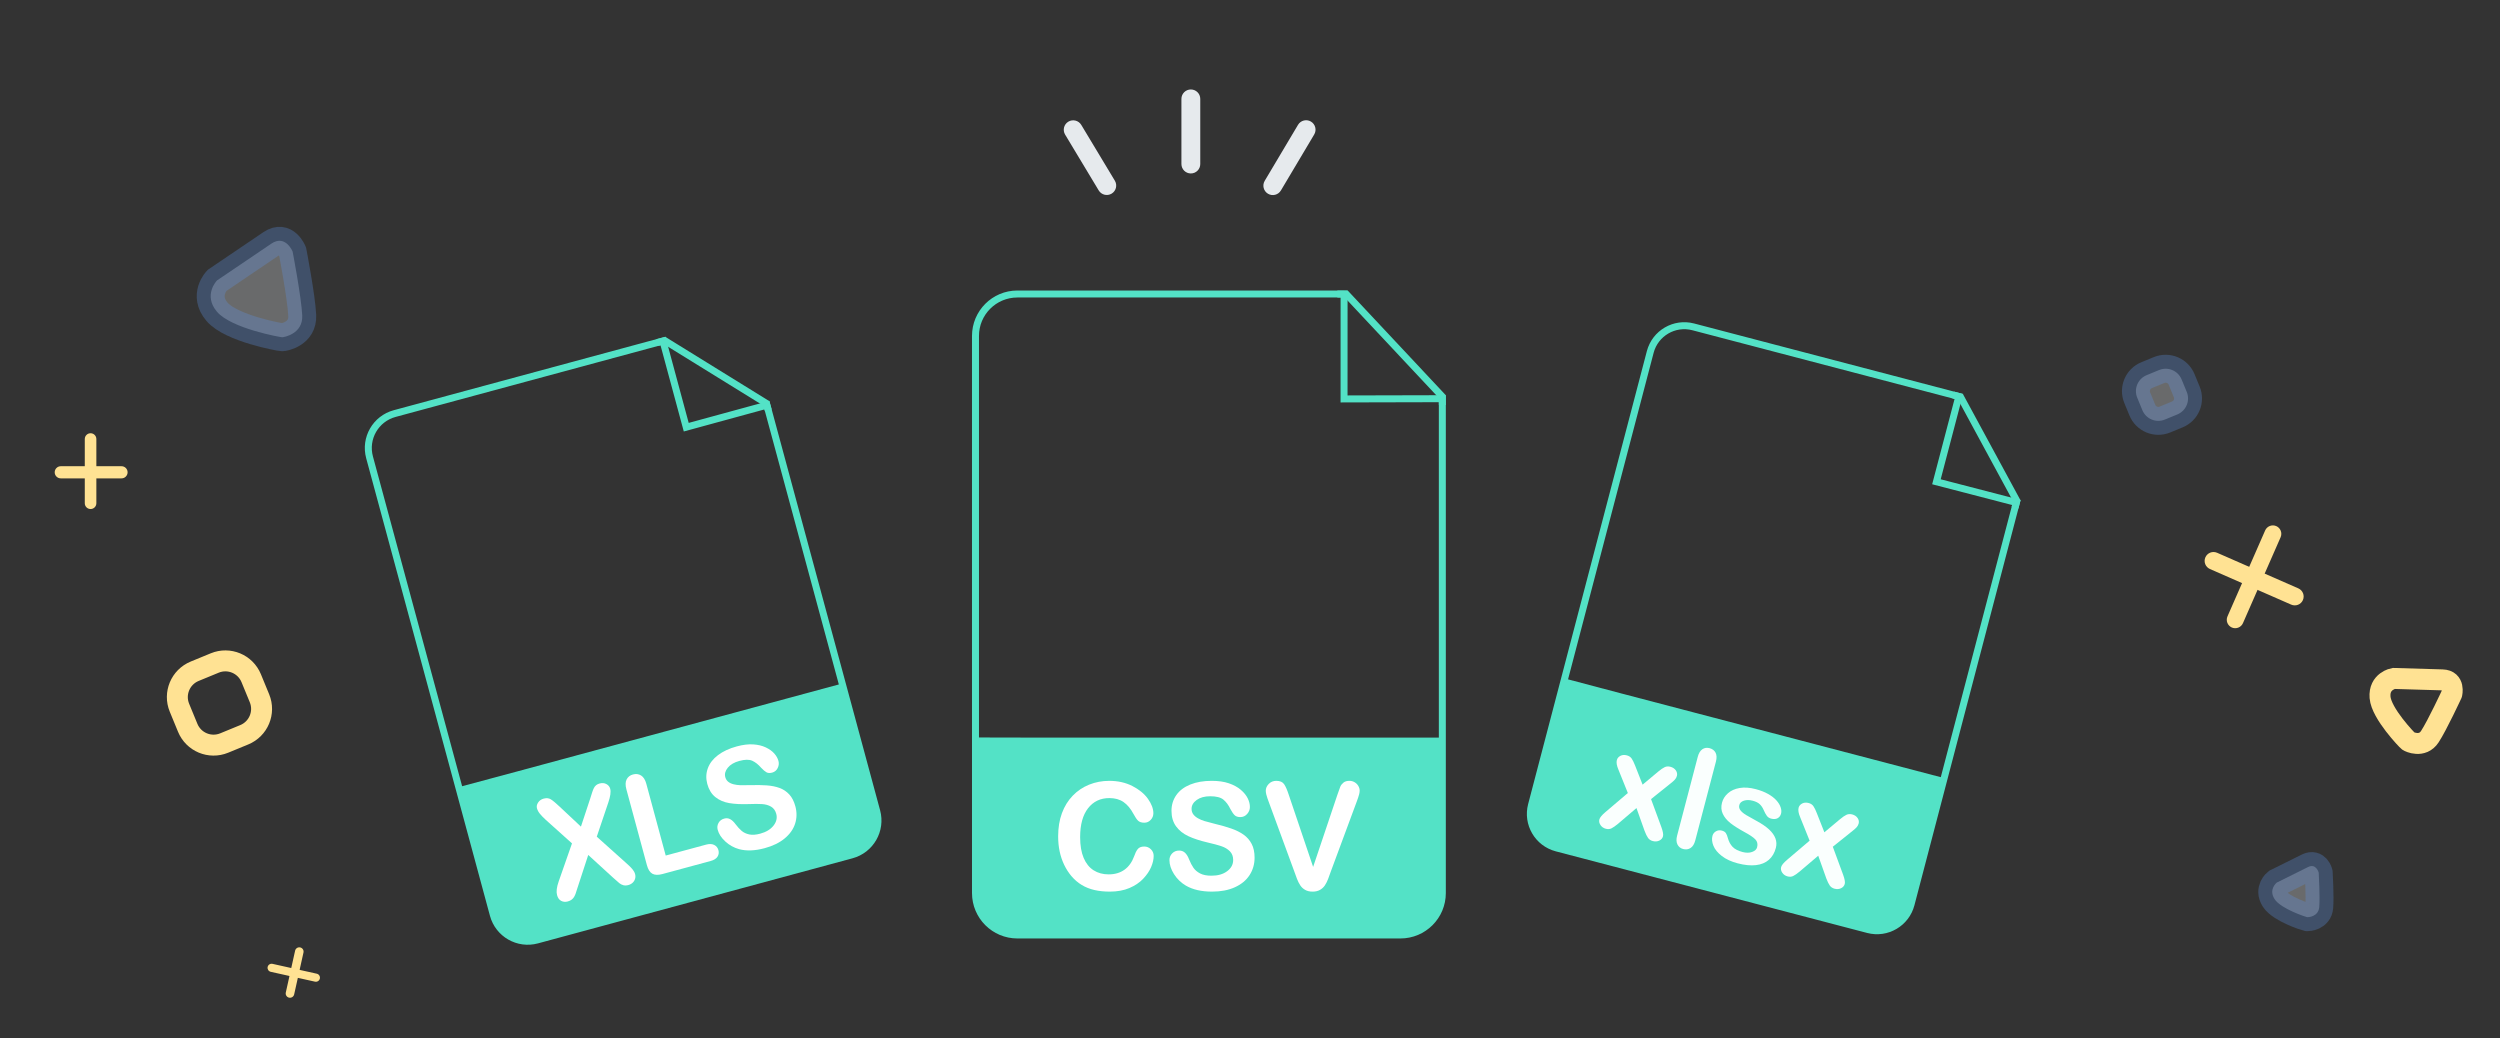 <?xml version="1.0" encoding="utf-8"?>
<!-- Generator: Adobe Illustrator 16.0.0, SVG Export Plug-In . SVG Version: 6.00 Build 0)  -->
<!DOCTYPE svg PUBLIC "-//W3C//DTD SVG 1.1//EN" "http://www.w3.org/Graphics/SVG/1.1/DTD/svg11.dtd">
<svg version="1.1" id="Capa_1" xmlns="http://www.w3.org/2000/svg" xmlns:xlink="http://www.w3.org/1999/xlink" x="0px" y="0px"
	 width="358px" height="148.664px" viewBox="-32.833 -24.628 358 148.664" enable-background="new -32.833 -24.628 358 148.664"
	 xml:space="preserve">
<rect x="-32.833" y="-24.628" width="358" height="148.664" fill="#333333" stroke="none"/>
<g id="Capa_2" display="none">
	<g id="FmsADz.tif" display="inline">
	</g>
</g>
<path fill="#53E2C6" d="M173.735,103.261c0,3.313-2.687,6-6,6h-54.877c-3.314,0-6-2.687-6-6V87c0-0.595-0.014-5.48-0.016-6.022
	c2.331,0.01,7.206,0.022,10.039,0.022h56.828c-0.016,3.435,0.025,2.687,0.025,6V103.261z"/>
<polyline fill="none" stroke="#53E2C6" stroke-miterlimit="10" points="173.709,33.375 173.7,32.156 159.95,17.484 158.673,17.473 
	"/>
<path fill="none" stroke="#53E2C6" stroke-miterlimit="10" d="M173.709,103.261c0,3.313-2.687,6-6,6h-54.852c-3.314,0-6-2.687-6-6
	V23.473c0-3.313,2.686-6,6-6h46.783L159.635,32.5l14.074-0.035V103.261z"/>
<g>
	<path fill="#FFFFFF" d="M132.372,97.944c0,0.488-0.12,1.018-0.361,1.586c-0.24,0.568-0.619,1.127-1.135,1.674
		c-0.517,0.549-1.176,0.993-1.979,1.335c-0.802,0.342-1.736,0.513-2.805,0.513c-0.809,0-1.545-0.077-2.207-0.23
		c-0.663-0.153-1.266-0.393-1.806-0.717s-1.038-0.752-1.491-1.281c-0.404-0.482-0.75-1.021-1.036-1.617
		c-0.286-0.597-0.501-1.233-0.644-1.91c-0.143-0.676-0.215-1.395-0.215-2.156c0-1.234,0.18-2.34,0.539-3.316
		c0.359-0.977,0.874-1.812,1.544-2.506s1.454-1.223,2.354-1.585s1.859-0.544,2.878-0.544c1.241,0,2.348,0.248,3.317,0.743
		c0.969,0.496,1.713,1.107,2.229,1.836c0.517,0.729,0.775,1.418,0.775,2.066c0,0.356-0.127,0.67-0.377,0.942
		c-0.252,0.272-0.555,0.408-0.911,0.408c-0.397,0-0.696-0.095-0.895-0.282c-0.198-0.189-0.421-0.514-0.665-0.974
		c-0.404-0.761-0.881-1.329-1.428-1.706c-0.548-0.377-1.223-0.565-2.025-0.565c-1.276,0-2.293,0.485-3.051,1.455
		c-0.756,0.97-1.135,2.348-1.135,4.134c0,1.193,0.168,2.186,0.502,2.977c0.336,0.793,0.81,1.384,1.424,1.774
		c0.613,0.391,1.332,0.586,2.155,0.586c0.894,0,1.648-0.222,2.266-0.665c0.618-0.442,1.083-1.094,1.397-1.951
		c0.133-0.404,0.297-0.734,0.492-0.988c0.195-0.256,0.509-0.383,0.941-0.383c0.369,0,0.688,0.129,0.952,0.387
		C132.239,97.24,132.372,97.562,132.372,97.944z"/>
	<path fill="#FFFFFF" d="M146.823,98.186c0,0.928-0.238,1.762-0.717,2.501c-0.477,0.74-1.178,1.318-2.098,1.737
		c-0.922,0.419-2.014,0.628-3.275,0.628c-1.514,0-2.764-0.286-3.746-0.858c-0.698-0.411-1.266-0.961-1.701-1.647
		c-0.436-0.688-0.654-1.355-0.654-2.004c0-0.377,0.131-0.7,0.393-0.969s0.596-0.402,1-0.402c0.328,0,0.605,0.104,0.832,0.313
		s0.42,0.521,0.58,0.932c0.195,0.488,0.406,0.896,0.633,1.224c0.227,0.328,0.547,0.599,0.959,0.812
		c0.41,0.213,0.951,0.319,1.621,0.319c0.922,0,1.67-0.215,2.244-0.644c0.576-0.429,0.863-0.964,0.863-1.606
		c0-0.51-0.154-0.922-0.465-1.24c-0.311-0.317-0.711-0.56-1.203-0.727c-0.492-0.168-1.15-0.346-1.973-0.534
		c-1.104-0.259-2.025-0.56-2.768-0.905c-0.744-0.346-1.334-0.816-1.77-1.412c-0.436-0.598-0.654-1.338-0.654-2.225
		c0-0.844,0.23-1.594,0.691-2.25s1.127-1.16,1.998-1.512c0.873-0.353,1.898-0.529,3.078-0.529c0.941,0,1.756,0.117,2.443,0.351
		c0.686,0.234,1.256,0.544,1.711,0.932c0.453,0.387,0.783,0.793,0.994,1.219c0.209,0.425,0.312,0.84,0.312,1.245
		c0,0.37-0.131,0.702-0.393,0.999s-0.588,0.445-0.979,0.445c-0.355,0-0.625-0.09-0.811-0.268c-0.184-0.178-0.385-0.469-0.602-0.873
		c-0.279-0.579-0.613-1.031-1.004-1.355s-1.02-0.487-1.885-0.487c-0.801,0-1.449,0.176-1.941,0.529
		c-0.49,0.352-0.736,0.776-0.736,1.271c0,0.308,0.084,0.571,0.25,0.795c0.168,0.224,0.398,0.415,0.691,0.575
		c0.293,0.161,0.59,0.287,0.889,0.377c0.301,0.092,0.797,0.224,1.486,0.398c0.865,0.202,1.648,0.426,2.35,0.67
		s1.297,0.54,1.789,0.889c0.492,0.35,0.875,0.791,1.152,1.324C146.686,96.757,146.823,97.411,146.823,98.186z"/>
	<path fill="#FFFFFF" d="M151.732,89.228l3.475,10.287l3.484-10.36c0.182-0.544,0.317-0.922,0.408-1.135s0.24-0.404,0.45-0.576
		c0.209-0.171,0.495-0.256,0.857-0.256c0.266,0,0.512,0.066,0.738,0.199c0.227,0.132,0.404,0.309,0.533,0.528
		s0.194,0.441,0.194,0.665c0,0.153-0.021,0.319-0.063,0.497c-0.042,0.178-0.094,0.352-0.156,0.523
		c-0.063,0.171-0.126,0.347-0.188,0.529l-3.716,10.025c-0.132,0.383-0.265,0.748-0.397,1.094c-0.133,0.345-0.286,0.648-0.46,0.91
		c-0.175,0.262-0.406,0.477-0.696,0.643c-0.289,0.168-0.644,0.252-1.062,0.252c-0.419,0-0.773-0.082-1.062-0.246
		c-0.29-0.164-0.523-0.38-0.701-0.648s-0.333-0.574-0.466-0.916s-0.266-0.705-0.397-1.088l-3.652-9.942
		c-0.062-0.181-0.127-0.359-0.193-0.534s-0.122-0.363-0.168-0.565c-0.045-0.202-0.067-0.373-0.067-0.513
		c0-0.356,0.143-0.68,0.429-0.974c0.286-0.293,0.646-0.439,1.078-0.439c0.53,0,0.905,0.163,1.125,0.487
		S151.501,88.516,151.732,89.228z"/>
</g>
<path fill="#53E2C6" d="M92.737,91.529c0.736,2.722-0.874,5.524-3.595,6.261l-45.07,12.191c-2.722,0.736-5.525-0.873-6.261-3.596
	l-3.612-13.354c-0.132-0.487-1.228-4.497-1.35-4.942c1.917-0.51,5.923-1.583,8.25-2.212l46.672-12.624
	c0.75,2.824,0.618,2.2,1.354,4.922L92.737,91.529z"/>
<polyline fill="none" stroke="#53E2C6" stroke-miterlimit="10" points="77.191,34.139 76.912,33.14 62.36,24.145 61.309,24.419 "/>
<path fill="none" stroke="#53E2C6" stroke-miterlimit="10" d="M92.716,91.535c0.736,2.721-0.874,5.524-3.595,6.261l-45.049,12.186
	c-2.722,0.736-5.525-0.873-6.261-3.596L20.086,40.857c-0.736-2.722,0.873-5.524,3.595-6.261l38.423-10.393l3.333,12.343
	l11.551-3.156L92.716,91.535z"/>
<g>
	<path fill="#FFFFFF" d="M47.166,101.609l1.91-5.464l-3.766-3.381c-0.357-0.33-0.638-0.621-0.84-0.873
		c-0.202-0.252-0.339-0.51-0.41-0.772c-0.073-0.269-0.018-0.544,0.165-0.824c0.183-0.28,0.447-0.467,0.793-0.561
		c0.398-0.107,0.739-0.074,1.024,0.1c0.285,0.175,0.708,0.526,1.271,1.056l3.044,2.854l1.334-4.038
		c0.108-0.339,0.2-0.629,0.276-0.87c0.076-0.241,0.157-0.445,0.242-0.613c0.085-0.167,0.194-0.305,0.327-0.414
		c0.132-0.108,0.298-0.189,0.497-0.243c0.359-0.097,0.682-0.069,0.968,0.084s0.469,0.377,0.549,0.673
		c0.116,0.43,0.027,1.081-0.268,1.952l-1.657,4.91l4.24,3.801c0.379,0.332,0.665,0.613,0.859,0.848
		c0.194,0.232,0.323,0.468,0.387,0.705c0.061,0.225,0.062,0.445,0.003,0.66c-0.059,0.217-0.173,0.405-0.342,0.568
		c-0.169,0.162-0.379,0.277-0.629,0.346c-0.27,0.072-0.513,0.078-0.729,0.016c-0.216-0.062-0.405-0.16-0.565-0.295
		c-0.161-0.137-0.463-0.402-0.908-0.799l-3.54-3.235l-1.548,4.736c-0.119,0.376-0.204,0.64-0.256,0.792
		c-0.052,0.152-0.123,0.305-0.211,0.46s-0.207,0.29-0.355,0.406c-0.147,0.115-0.334,0.204-0.559,0.265
		c-0.346,0.094-0.662,0.065-0.947-0.085c-0.285-0.149-0.482-0.427-0.592-0.831C46.806,103.067,46.883,102.423,47.166,101.609z"/>
	<path fill="#FFFFFF" d="M59.721,87.616l2.777,10.27l5.794-1.567c0.462-0.124,0.847-0.108,1.154,0.05
		c0.308,0.157,0.508,0.406,0.6,0.746c0.093,0.347,0.047,0.66-0.138,0.941s-0.513,0.484-0.981,0.611l-6.9,1.867
		c-0.623,0.168-1.107,0.15-1.455-0.052s-0.604-0.61-0.771-1.227L56.862,88.39c-0.156-0.577-0.144-1.046,0.038-1.405
		c0.182-0.359,0.484-0.596,0.908-0.71c0.429-0.116,0.816-0.068,1.16,0.146C59.312,86.634,59.563,87.033,59.721,87.616z"/>
	<path fill="#FFFFFF" d="M81.064,90.839c0.23,0.853,0.218,1.679-0.037,2.478c-0.256,0.799-0.755,1.506-1.498,2.12
		s-1.695,1.079-2.856,1.393c-1.392,0.376-2.612,0.425-3.659,0.144c-0.744-0.206-1.402-0.57-1.974-1.094
		c-0.572-0.523-0.939-1.084-1.1-1.68c-0.094-0.348-0.054-0.677,0.12-0.988c0.173-0.312,0.446-0.519,0.819-0.619
		c0.301-0.082,0.583-0.055,0.843,0.082c0.26,0.136,0.516,0.373,0.766,0.712c0.301,0.4,0.596,0.724,0.886,0.968
		c0.291,0.246,0.651,0.415,1.083,0.508c0.431,0.094,0.955,0.057,1.571-0.109c0.847-0.229,1.482-0.613,1.904-1.15
		c0.423-0.538,0.554-1.102,0.395-1.692c-0.127-0.468-0.373-0.81-0.737-1.024c-0.365-0.215-0.794-0.338-1.288-0.37
		c-0.494-0.032-1.143-0.032-1.947,0c-1.078,0.037-2.001-0.011-2.771-0.144c-0.77-0.133-1.429-0.419-1.978-0.859
		s-0.935-1.068-1.155-1.882c-0.209-0.776-0.184-1.523,0.076-2.241c0.261-0.718,0.748-1.347,1.462-1.888
		c0.714-0.541,1.613-0.958,2.698-1.251c0.867-0.234,1.645-0.329,2.335-0.285c0.69,0.044,1.292,0.188,1.805,0.431
		c0.513,0.244,0.919,0.535,1.217,0.874c0.299,0.339,0.498,0.695,0.599,1.067c0.092,0.34,0.055,0.679-0.112,1.017
		s-0.43,0.555-0.789,0.653c-0.327,0.088-0.598,0.074-0.812-0.044c-0.215-0.118-0.471-0.335-0.771-0.654
		c-0.4-0.463-0.821-0.795-1.261-0.997s-1.058-0.194-1.854,0.021c-0.738,0.2-1.289,0.523-1.654,0.969
		c-0.365,0.447-0.485,0.897-0.362,1.353c0.077,0.282,0.219,0.505,0.429,0.669c0.209,0.164,0.469,0.283,0.778,0.358
		c0.31,0.074,0.614,0.116,0.912,0.125c0.299,0.009,0.787,0.007,1.466-0.004c0.846-0.029,1.622-0.019,2.327,0.031
		c0.706,0.05,1.328,0.174,1.867,0.373s1.001,0.509,1.388,0.931C80.582,89.56,80.871,90.127,81.064,90.839z"/>
</g>
<path fill="#53E2C6" d="M240.848,104.894c-0.706,2.693-3.463,4.305-6.156,3.6L190.079,96.8c-2.694-0.707-4.306-3.463-3.599-6.157
	l3.465-13.219c0.126-0.483,1.155-4.458,1.27-4.899c1.893,0.505,5.854,1.553,8.157,2.157l46.199,12.109
	c-0.744,2.79-0.551,2.19-1.257,4.883L240.848,104.894z"/>
<polyline fill="none" stroke="#53E2C6" stroke-miterlimit="10" points="255.72,48.073 255.971,47.08 247.919,32.222 246.883,31.94 
	"/>
<path fill="none" stroke="#53E2C6" stroke-miterlimit="10" d="M240.827,104.888c-0.706,2.693-3.462,4.306-6.155,3.6L190.079,96.8
	c-2.694-0.707-4.306-3.463-3.599-6.157l17.001-64.865c0.707-2.694,3.462-4.306,6.155-3.6l38.035,9.969l-3.207,12.215l11.449,2.971
	L240.827,104.888z"/>
<g>
	<path fill="#FAFFFE" d="M202.671,94.354l-1.161-3.267l-2.66,2.266c-0.382,0.313-0.69,0.528-0.927,0.643
		c-0.237,0.114-0.505,0.132-0.803,0.055c-0.331-0.087-0.584-0.264-0.764-0.531c-0.177-0.267-0.23-0.534-0.16-0.801
		c0.071-0.272,0.352-0.616,0.84-1.032l3.238-2.755l-1.352-3.357c-0.239-0.558-0.314-1.009-0.225-1.353
		c0.069-0.267,0.238-0.47,0.507-0.611c0.267-0.14,0.575-0.164,0.925-0.073c0.305,0.08,0.535,0.232,0.689,0.456
		c0.155,0.224,0.317,0.555,0.489,0.993l1.081,2.748l2.243-1.876c0.373-0.31,0.681-0.521,0.925-0.633
		c0.243-0.113,0.513-0.13,0.812-0.051c0.344,0.09,0.603,0.261,0.777,0.514s0.227,0.516,0.154,0.789
		c-0.052,0.197-0.146,0.374-0.287,0.53c-0.139,0.157-0.336,0.334-0.592,0.532l-2.824,2.263l1.47,3.99
		c0.23,0.624,0.311,1.069,0.241,1.336c-0.072,0.272-0.248,0.479-0.527,0.615c-0.281,0.137-0.59,0.16-0.926,0.072
		c-0.299-0.078-0.529-0.229-0.69-0.455C203.004,95.134,202.839,94.8,202.671,94.354z"/>
	<path fill="#FAFFFE" d="M207.329,95.036l2.956-11.28c0.137-0.521,0.356-0.884,0.657-1.09c0.302-0.207,0.65-0.258,1.044-0.155
		c0.394,0.104,0.677,0.318,0.85,0.646c0.172,0.327,0.188,0.753,0.05,1.281l-2.956,11.28c-0.138,0.527-0.364,0.89-0.678,1.09
		c-0.313,0.199-0.664,0.248-1.051,0.146c-0.383-0.1-0.654-0.317-0.822-0.653C207.212,95.966,207.196,95.544,207.329,95.036z"/>
	<path fill="#FAFFFE" d="M221.467,96.797c-0.188,0.718-0.523,1.286-1.007,1.706c-0.484,0.42-1.101,0.672-1.854,0.757
		c-0.752,0.085-1.616-0.001-2.595-0.257c-0.934-0.246-1.697-0.598-2.288-1.059c-0.593-0.461-0.99-0.947-1.195-1.459
		c-0.206-0.512-0.252-0.984-0.14-1.416c0.075-0.285,0.242-0.504,0.498-0.653c0.256-0.15,0.54-0.185,0.852-0.103
		c0.272,0.072,0.466,0.193,0.576,0.365c0.111,0.171,0.202,0.396,0.272,0.672c0.145,0.533,0.374,0.963,0.686,1.289
		s0.788,0.572,1.429,0.741c0.521,0.137,0.979,0.133,1.373-0.012c0.394-0.146,0.631-0.366,0.708-0.665
		c0.12-0.457,0.035-0.836-0.257-1.136c-0.291-0.3-0.81-0.649-1.553-1.049c-0.837-0.457-1.505-0.882-2.003-1.273
		s-0.862-0.831-1.094-1.32c-0.233-0.488-0.272-1.024-0.119-1.609c0.137-0.521,0.422-0.972,0.854-1.354
		c0.433-0.382,0.988-0.632,1.667-0.749c0.68-0.118,1.447-0.064,2.306,0.161c0.673,0.176,1.26,0.405,1.76,0.685
		s0.898,0.584,1.194,0.914c0.299,0.329,0.503,0.661,0.615,0.996c0.113,0.335,0.134,0.639,0.062,0.912
		c-0.078,0.299-0.242,0.518-0.492,0.656c-0.25,0.137-0.559,0.158-0.928,0.062c-0.267-0.07-0.474-0.206-0.62-0.407
		c-0.148-0.202-0.303-0.486-0.464-0.854c-0.131-0.306-0.31-0.57-0.536-0.792c-0.228-0.223-0.568-0.394-1.026-0.514
		c-0.47-0.123-0.887-0.125-1.25-0.007c-0.364,0.119-0.585,0.328-0.663,0.626c-0.071,0.273-0.015,0.527,0.167,0.761
		c0.183,0.235,0.453,0.46,0.812,0.676c0.356,0.216,0.854,0.496,1.489,0.839c0.756,0.408,1.353,0.816,1.793,1.223
		c0.439,0.407,0.742,0.832,0.908,1.271C221.571,95.862,221.591,96.321,221.467,96.797z"/>
	<path fill="#FAFFFE" d="M228.699,101.177l-1.16-3.267l-2.661,2.265c-0.381,0.314-0.689,0.529-0.927,0.643
		c-0.236,0.115-0.504,0.133-0.804,0.055c-0.329-0.086-0.583-0.264-0.762-0.53c-0.177-0.267-0.231-0.534-0.161-0.801
		c0.072-0.273,0.352-0.617,0.84-1.032l3.238-2.756l-1.351-3.357c-0.24-0.559-0.315-1.01-0.226-1.352
		c0.07-0.267,0.239-0.471,0.507-0.611c0.268-0.141,0.576-0.165,0.925-0.073c0.306,0.08,0.535,0.231,0.689,0.456
		c0.156,0.225,0.318,0.556,0.488,0.994l1.083,2.747l2.242-1.876c0.373-0.31,0.682-0.521,0.925-0.634
		c0.244-0.112,0.514-0.13,0.812-0.052c0.344,0.09,0.602,0.262,0.776,0.514c0.175,0.254,0.227,0.517,0.155,0.789
		c-0.052,0.197-0.147,0.374-0.286,0.531c-0.141,0.156-0.338,0.334-0.594,0.531l-2.823,2.264l1.47,3.99
		c0.23,0.623,0.311,1.068,0.241,1.336c-0.072,0.272-0.248,0.478-0.528,0.615c-0.28,0.137-0.59,0.16-0.926,0.072
		c-0.299-0.078-0.527-0.229-0.69-0.455C229.033,101.956,228.867,101.622,228.699,101.177z"/>
</g>
<path fill="#E6EAED" d="M139.045-1.138c0,0.745-0.604,1.349-1.349,1.349l0,0c-0.745,0-1.349-0.604-1.349-1.349v-9.329
	c0-0.745,0.604-1.349,1.349-1.349l0,0c0.745,0,1.349,0.604,1.349,1.349V-1.138z"/>
<path fill="#E6EAED" d="M150.593,2.646c-0.382,0.641-1.209,0.852-1.85,0.471l0,0c-0.64-0.382-0.851-1.209-0.47-1.849l4.769-8.018
	c0.381-0.64,1.208-0.852,1.849-0.471l0,0c0.641,0.382,0.852,1.209,0.471,1.85L150.593,2.646z"/>
<path fill="#E6EAED" d="M126.814,1.249c0.384,0.639,0.179,1.467-0.46,1.851l0,0c-0.639,0.385-1.467,0.178-1.852-0.46l-4.81-7.994
	c-0.384-0.638-0.179-1.467,0.46-1.851l0,0c0.639-0.384,1.467-0.178,1.852,0.46L126.814,1.249z"/>
<path opacity="0.3" fill="#E6EAED" stroke="#5D95E8" stroke-width="4" stroke-miterlimit="10" d="M6.02,10.264l-7.779,5.266
	c0,0-2.035,2.094,0,4.488s9.096,3.65,9.335,3.65s2.992-0.479,2.872-3.112S9.071,11.4,9.071,11.4S8.052,8.888,6.02,10.264z"/>
<path fill="none" stroke="#FFE293" stroke-width="3" stroke-miterlimit="10" d="M4.325,75.368c0.84,2.043-0.135,4.38-2.178,5.221
	l-2.878,1.184c-2.043,0.84-4.38-0.135-5.221-2.178l-1.184-2.878c-0.84-2.043,0.135-4.38,2.178-5.221l2.878-1.184
	c2.043-0.84,4.38,0.135,5.221,2.178L4.325,75.368z"/>
<path fill="#FFE293" d="M-19.035,47.438c0,0.457-0.371,0.828-0.828,0.828l0,0c-0.458,0-0.829-0.371-0.829-0.828v-9.197
	c0-0.458,0.371-0.829,0.829-0.829l0,0c0.457,0,0.828,0.371,0.828,0.829V47.438z"/>
<path fill="#FFE293" d="M-14.561,43.005c0,0.48-0.39,0.87-0.87,0.87h-8.699c-0.48,0-0.87-0.39-0.87-0.87l0,0
	c0-0.48,0.39-0.87,0.87-0.87h8.699C-14.95,42.135-14.561,42.525-14.561,43.005L-14.561,43.005z"/>
<path fill="#FFE293" d="M12.527,114.806c0.314,0.069,0.514,0.382,0.443,0.697l0,0c-0.07,0.314-0.383,0.514-0.698,0.443l-6.335-1.41
	c-0.315-0.07-0.514-0.383-0.444-0.697l0,0c0.07-0.315,0.383-0.514,0.698-0.443L12.527,114.806z"/>
<path fill="#FFE293" d="M10.159,111.044c0.331,0.073,0.54,0.401,0.466,0.732l-1.333,5.992c-0.074,0.331-0.402,0.54-0.733,0.467l0,0
	c-0.331-0.074-0.54-0.402-0.466-0.733l1.334-5.992C9.5,111.179,9.828,110.97,10.159,111.044L10.159,111.044z"/>
<path fill="none" stroke="#FFE293" stroke-width="3" stroke-miterlimit="10" d="M316.922,72.731l-6.981-0.207
	c0,0-2.139,0.378-1.952,2.707c0.188,2.329,3.899,6.157,4.043,6.261c0.145,0.104,2.014,1.012,3.086-0.628
	c1.073-1.64,3.15-6.12,3.15-6.12S318.747,72.785,316.922,72.731z"/>
<path opacity="0.3" fill="#E6EAED" stroke="#5D95E8" stroke-width="4" stroke-miterlimit="10" d="M280.308,31.49
	c0.52,1.264-0.083,2.71-1.347,3.23l-1.781,0.732c-1.265,0.52-2.71-0.083-3.23-1.348l-0.732-1.78c-0.52-1.264,0.084-2.71,1.348-3.23
	l1.781-0.732c1.264-0.52,2.71,0.084,3.229,1.348L280.308,31.49z"/>
<path fill="#FFE293" d="M288.358,64.608c-0.268,0.611-0.982,0.89-1.593,0.623l0,0c-0.612-0.269-0.89-0.982-0.622-1.593l5.393-12.304
	c0.268-0.612,0.98-0.891,1.593-0.624l0,0c0.611,0.268,0.89,0.983,0.622,1.595L288.358,64.608z"/>
<path fill="#FFE293" d="M296.944,61.302c-0.281,0.643-1.034,0.935-1.676,0.653l-11.638-5.1c-0.643-0.282-0.935-1.032-0.653-1.674
	l0,0c0.282-0.643,1.03-0.936,1.674-0.654l11.638,5.1C296.931,59.908,297.225,60.659,296.944,61.302L296.944,61.302z"/>
<path opacity="0.3" fill="#E6EAED" stroke="#5D95E8" stroke-width="4" stroke-miterlimit="10" d="M297.681,99.532l-4.477,2.223
	c0,0-1.223,0.961-0.319,2.367c0.903,1.407,4.538,2.572,4.663,2.59c0.127,0.017,1.613-0.041,1.736-1.438
	c0.124-1.397-0.075-4.926-0.075-4.926S298.851,98.95,297.681,99.532z"/>
</svg>
